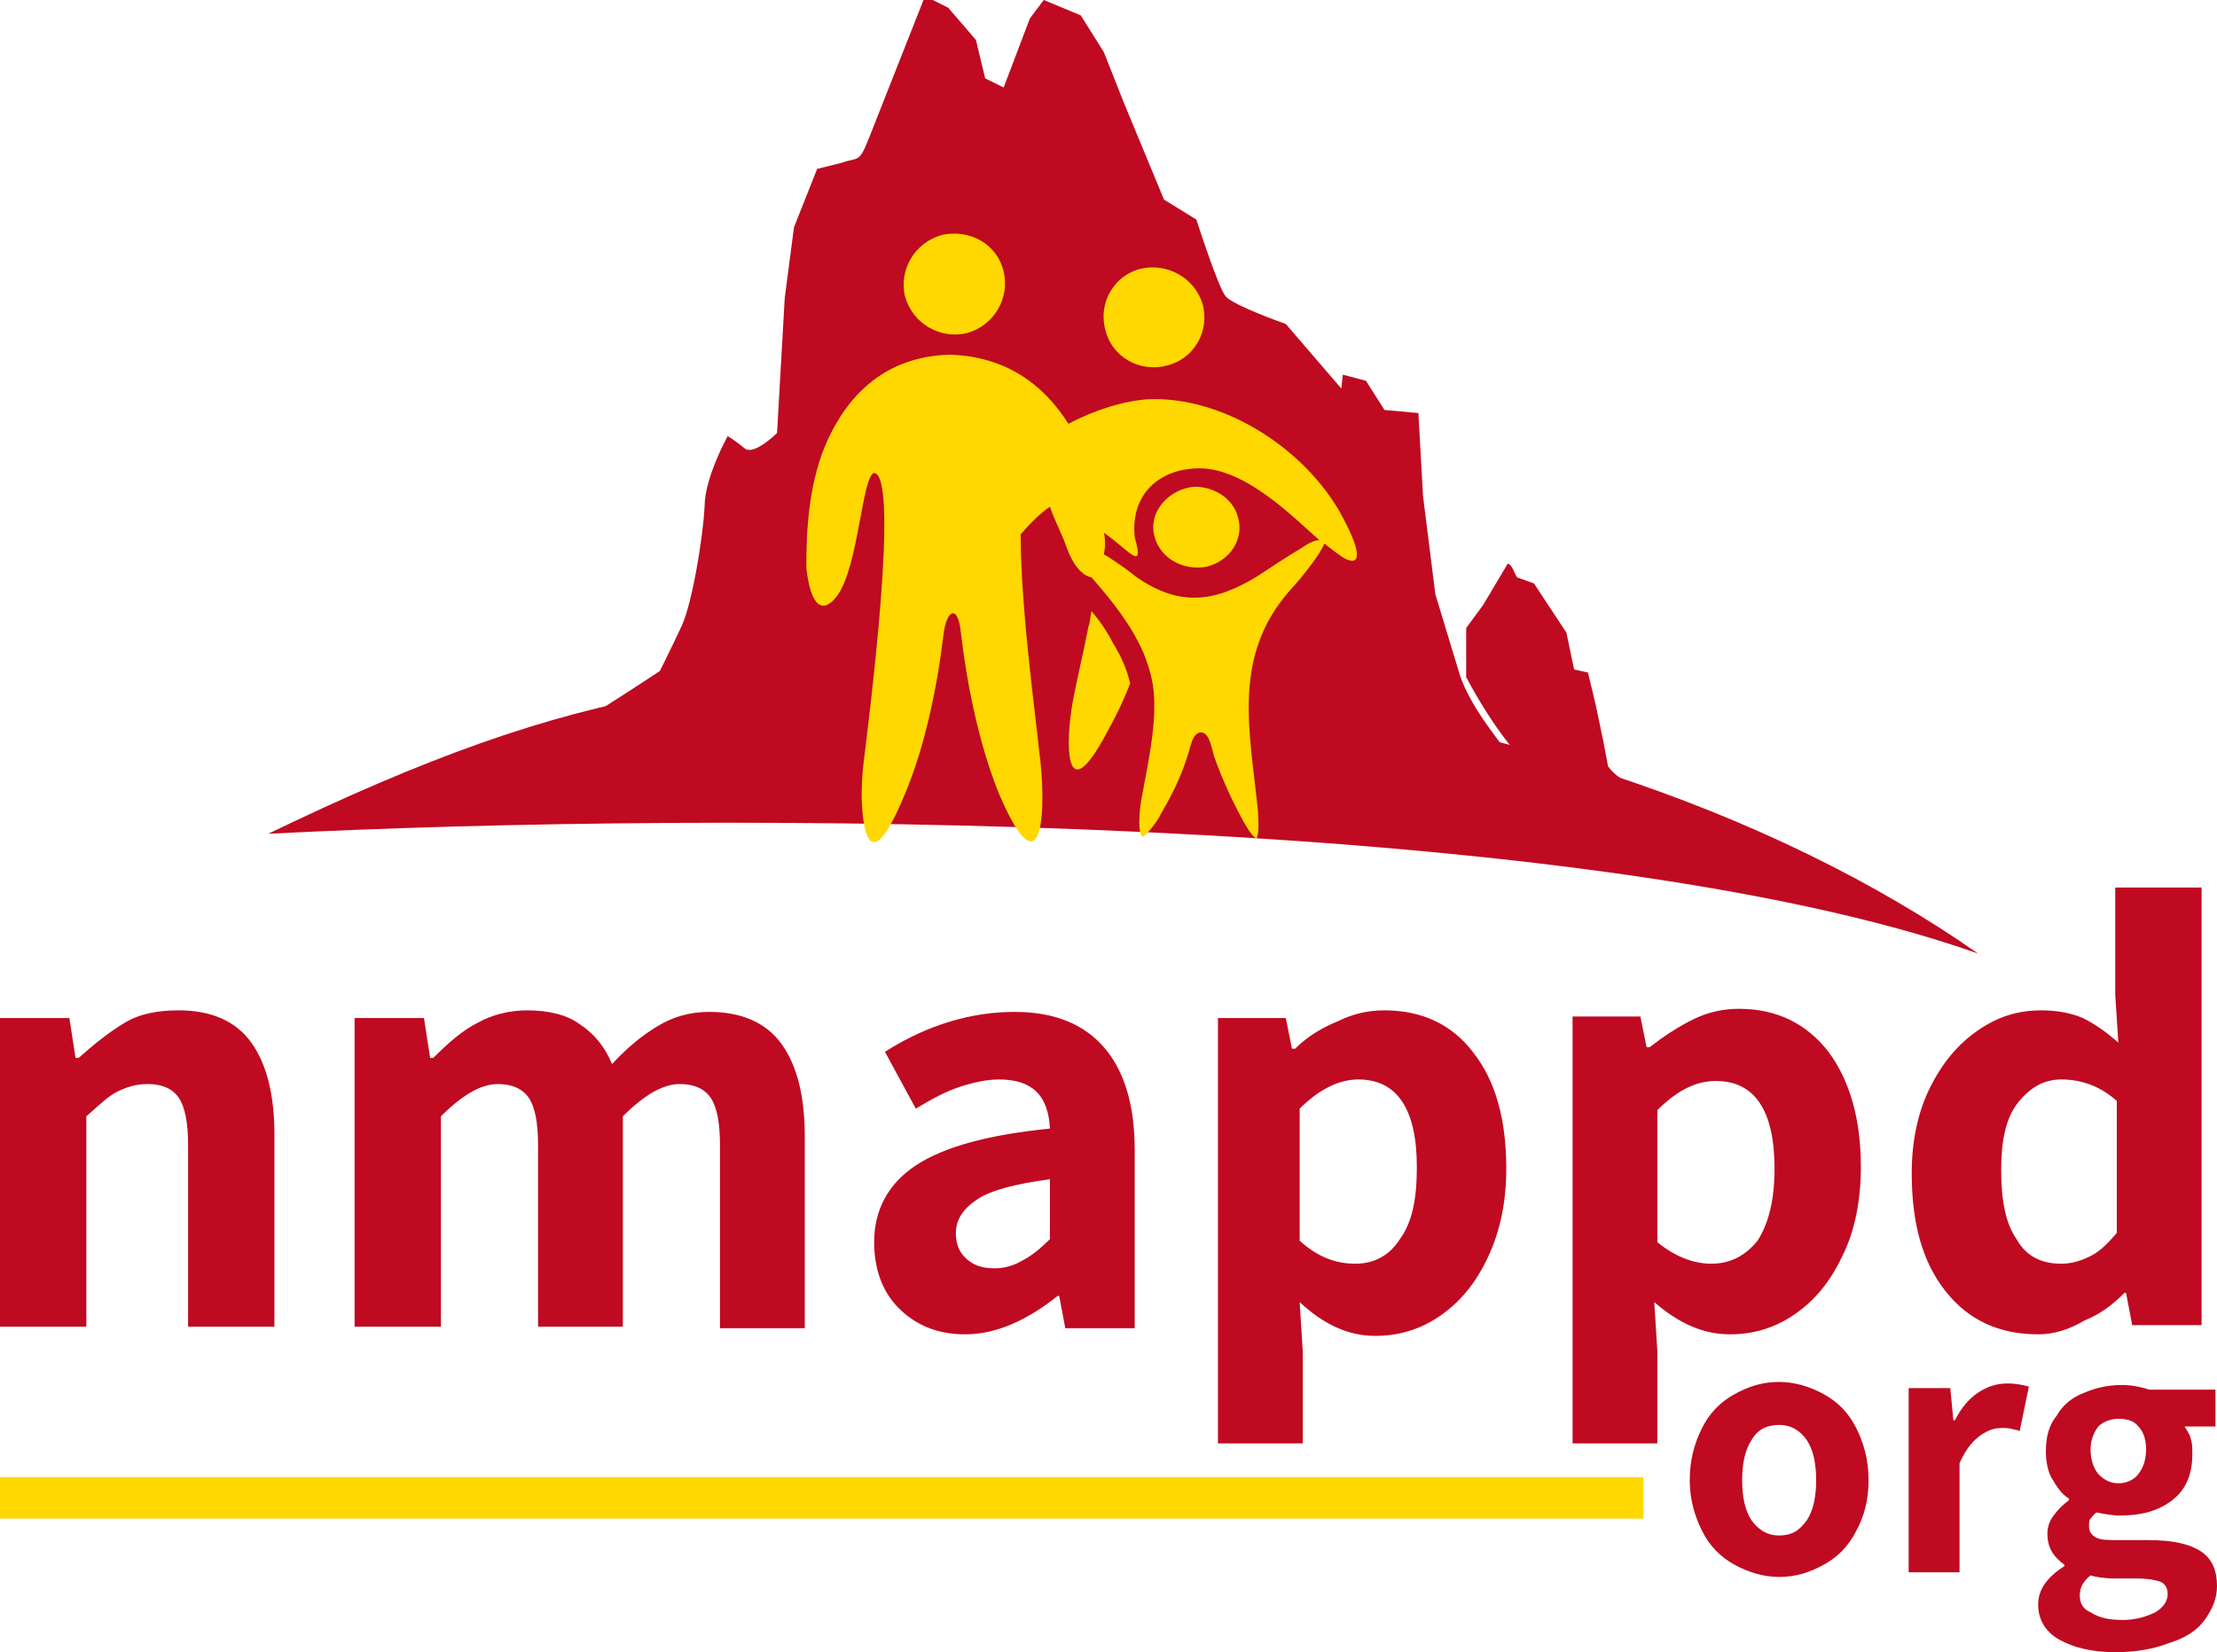<svg width="212" height="158" viewBox="0 0 212 158" fill="none" xmlns="http://www.w3.org/2000/svg">
<g style="mix-blend-mode:luminosity" clip-path="url(#clip0)">
<path fill-rule="evenodd" clip-rule="evenodd" d="M105.705 65.197C141.088 67.253 169.836 77.678 189.149 91.188C150.966 77.678 68.996 77.532 25.653 79.734C55.433 65.344 71.207 63.141 105.705 65.197Z" fill="#BF0A21"/>
<path fill-rule="evenodd" clip-rule="evenodd" d="M89.194 0H88.309L83.149 13.069C82.117 15.712 82.117 14.978 80.496 15.565L78.137 16.152L75.925 21.732L75.041 28.487L74.304 41.409C74.304 41.409 72.092 43.611 71.208 42.877C70.323 42.143 69.586 41.703 69.586 41.703C69.586 41.703 67.375 45.667 67.375 48.457C67.227 51.394 66.195 57.708 65.163 59.911C64.131 62.113 63.099 64.169 63.099 64.169C63.099 64.169 52.042 71.511 49.536 72.392C46.882 73.42 40.101 76.357 40.101 76.357H158.19C156.715 75.329 154.651 74.595 153.767 73.273L153.325 70.924L152.587 67.4L151.85 64.316L150.523 64.022L149.786 60.498L146.69 55.799L145.069 55.212C144.774 54.771 144.626 54.037 144.184 53.89L141.825 57.855L140.204 60.058V64.757C142.857 69.749 145.363 72.539 146.101 73.126L150.376 75.476C148.607 74.742 146.838 74.448 145.216 73.42C143.594 71.071 140.793 67.987 139.614 64.61L137.255 56.827L136.076 47.429L135.633 39.5L132.39 39.206L130.621 36.416L128.409 35.829L128.262 37.151L122.955 30.983C122.955 30.983 117.942 29.221 117.205 28.34C116.468 27.459 114.404 20.998 114.404 20.998L111.308 19.089L107.475 9.838L105.558 4.993L103.347 1.468L99.808 0L98.482 1.762L95.975 8.37L94.206 7.489L93.322 3.818L90.668 0.734L89.194 0Z" fill="#BF0A21"/>
<path fill-rule="evenodd" clip-rule="evenodd" d="M109.096 25.697C106.59 26.284 104.968 28.927 105.705 31.57C106.295 34.067 108.949 35.682 111.602 34.948C114.109 34.361 115.73 31.717 114.993 29.074C114.256 26.578 111.602 25.11 109.096 25.697ZM90.815 33.92C95.975 34.067 99.661 36.563 102.167 40.528C104.673 39.206 107.474 38.325 109.833 38.178C117.352 37.885 125.313 43.318 128.556 49.779C130.178 52.862 130.178 54.331 128.409 53.303C127.967 53.009 127.377 52.569 126.64 51.981C126.198 53.156 123.986 55.799 123.544 56.24C117.647 62.701 119.563 70.043 120.301 77.678C120.301 78.119 120.448 79.734 120.153 80.175C119.711 80.028 118.974 78.706 118.826 78.412C117.794 76.504 116.91 74.595 116.173 72.539C115.878 71.805 115.73 70.043 114.846 70.043C113.961 70.043 113.814 71.658 113.519 72.392C112.929 74.301 112.045 76.063 111.013 77.825C110.865 78.266 109.686 79.881 109.244 80.028C108.654 79.44 109.096 76.504 109.244 75.916C109.833 72.686 110.865 68.134 110.128 64.903C109.981 64.169 109.686 63.288 109.391 62.554C108.212 59.764 106.295 57.414 104.378 55.212C103.494 55.065 102.609 54.037 102.02 52.422C101.577 51.1 100.84 49.779 100.398 48.457C99.513 49.044 98.481 50.072 97.597 51.1C97.597 58.442 99.219 69.896 99.366 71.805C100.103 77.091 99.808 85.901 95.533 75.916C93.616 71.217 92.437 65.344 91.847 60.204C91.552 57.855 90.52 58.295 90.225 60.645C89.636 65.638 88.456 71.364 86.54 75.916C85.803 77.678 83.296 83.699 82.559 78.412C82.264 76.357 82.412 74.007 82.707 71.952C83.002 69.308 86.097 45.52 83.591 45.227C82.412 45.52 82.117 54.184 80.053 56.974C78.726 58.736 77.547 58.149 77.105 54.331C77.105 50.953 77.252 45.961 79.316 41.703C81.527 37.151 85.213 34.067 90.815 33.92ZM105.558 53.009C107.032 53.89 108.359 54.918 108.506 55.065C112.634 58.002 116.025 57.708 120.301 55.065C121.627 54.184 122.954 53.303 124.429 52.422C124.871 52.128 125.755 51.541 126.198 51.688C123.691 49.485 119.121 44.786 114.698 44.786C111.013 44.786 108.064 47.136 108.506 51.394C109.538 54.918 107.769 52.422 105.558 50.953C105.705 51.541 105.705 52.275 105.558 53.009ZM90.078 22.466C87.424 23.201 85.95 25.844 86.54 28.34C87.277 30.983 89.931 32.452 92.437 31.864C95.091 31.13 96.565 28.487 95.975 25.991C95.385 23.348 92.732 21.879 90.078 22.466ZM110.423 51.394C111.013 53.45 113.224 54.624 115.436 54.184C117.647 53.597 118.974 51.541 118.384 49.485C117.942 47.723 116.173 46.548 114.256 46.548C111.897 46.695 109.686 48.898 110.423 51.394ZM104.378 58.442C104.231 59.03 104.231 59.617 104.084 59.911C103.641 62.26 103.052 64.61 102.609 66.959C101.872 70.924 101.725 77.825 105.853 70.043C106.737 68.427 107.474 66.959 108.064 65.344C107.769 64.022 107.18 62.701 106.442 61.526C105.853 60.351 105.116 59.323 104.378 58.442Z" fill="#FFD800"/>
<path fill-rule="evenodd" clip-rule="evenodd" d="M0 97.355H6.634L7.224 101.173H7.519C8.993 99.852 10.467 98.677 11.942 97.796C13.416 96.915 15.185 96.621 17.102 96.621C20.198 96.621 22.556 97.649 24.031 99.705C25.505 101.76 26.242 104.697 26.242 108.515V126.87H17.986V109.543C17.986 107.34 17.691 105.872 17.102 104.991C16.512 104.11 15.48 103.669 14.153 103.669C12.974 103.669 12.089 103.963 11.204 104.404C10.32 104.844 9.435 105.725 8.256 106.753V126.87H0V97.355ZM170.131 150.805C168.656 150.805 167.182 150.364 165.855 149.63C164.529 148.896 163.497 147.868 162.759 146.4C162.022 144.931 161.58 143.316 161.58 141.554C161.58 139.645 162.022 138.03 162.759 136.562C163.497 135.093 164.529 134.065 165.855 133.331C167.182 132.597 168.509 132.156 170.131 132.156C171.605 132.156 173.079 132.597 174.406 133.331C175.733 134.065 176.765 135.093 177.502 136.562C178.239 138.03 178.681 139.645 178.681 141.554C178.681 143.463 178.239 145.078 177.502 146.4C176.765 147.868 175.733 148.896 174.406 149.63C173.079 150.364 171.752 150.805 170.131 150.805ZM170.131 146.84C171.31 146.84 172.047 146.4 172.784 145.372C173.374 144.491 173.669 143.169 173.669 141.554C173.669 139.939 173.374 138.617 172.784 137.736C172.195 136.855 171.31 136.268 170.131 136.268C168.951 136.268 168.067 136.708 167.477 137.736C166.887 138.617 166.592 139.939 166.592 141.554C166.592 143.169 166.887 144.491 167.477 145.372C168.214 146.4 169.099 146.84 170.131 146.84ZM182.515 132.744H186.495L186.79 135.827H186.937C187.527 134.653 188.264 133.772 189.149 133.184C190.033 132.597 190.918 132.303 191.95 132.303C192.834 132.303 193.424 132.45 194.014 132.597L193.129 136.855C193.129 136.855 192.834 136.708 192.54 136.708C192.245 136.562 191.803 136.562 191.36 136.562C190.623 136.562 189.886 136.855 189.149 137.443C188.412 138.03 187.822 138.911 187.38 139.939V150.364H182.515V132.744ZM202.27 158C200.058 158 198.289 157.56 196.962 156.825C195.636 156.091 194.898 154.917 194.898 153.448C194.898 151.98 195.783 150.805 197.405 149.777V149.63C196.373 148.896 195.783 148.015 195.783 146.693C195.783 146.106 195.93 145.519 196.373 144.931C196.815 144.344 197.257 143.904 197.847 143.463V143.316C197.11 142.876 196.668 142.141 196.225 141.407C195.783 140.673 195.636 139.645 195.636 138.764C195.636 137.443 195.93 136.268 196.668 135.387C197.257 134.359 198.142 133.625 199.321 133.184C200.353 132.744 201.533 132.45 202.86 132.45C203.744 132.45 204.629 132.597 205.513 132.891H211.853V136.415H208.904C209.051 136.708 209.346 137.002 209.494 137.589C209.641 138.03 209.641 138.47 209.641 139.058C209.641 140.967 209.051 142.435 207.725 143.463C206.398 144.491 204.776 144.931 202.712 144.931C201.975 144.931 201.238 144.785 200.501 144.638C200.206 144.785 200.058 145.078 199.911 145.225C199.764 145.372 199.764 145.666 199.764 145.959C199.764 146.4 199.911 146.693 200.353 146.987C200.796 147.281 201.533 147.281 202.417 147.281H205.366C207.577 147.281 209.199 147.575 210.378 148.309C211.558 149.043 212 150.218 212 151.686C212 152.861 211.558 153.889 210.821 154.917C210.083 155.944 208.904 156.679 207.43 157.119C205.955 157.706 204.186 158 202.27 158ZM202.565 141.848C203.302 141.848 204.039 141.554 204.481 140.967C204.923 140.379 205.218 139.645 205.218 138.617C205.218 137.589 204.923 136.855 204.481 136.415C204.039 135.827 203.302 135.68 202.565 135.68C201.828 135.68 201.09 135.974 200.648 136.415C200.206 137.002 199.911 137.736 199.911 138.617C199.911 139.645 200.206 140.379 200.648 140.967C201.238 141.554 201.828 141.848 202.565 141.848ZM203.007 154.917C204.186 154.917 205.218 154.623 206.103 154.182C206.84 153.742 207.282 153.154 207.282 152.42C207.282 151.833 206.987 151.392 206.545 151.246C206.103 151.099 205.366 150.952 204.334 150.952H202.27C201.238 150.952 200.353 150.805 199.911 150.658C199.174 151.246 198.879 151.833 198.879 152.567C198.879 153.301 199.174 153.889 199.911 154.182C200.796 154.77 201.828 154.917 203.007 154.917ZM33.908 97.355H40.542L41.132 101.173H41.427C42.901 99.705 44.228 98.53 45.702 97.796C47.029 97.061 48.651 96.621 50.42 96.621C52.484 96.621 54.253 97.061 55.432 97.942C56.759 98.824 57.791 99.998 58.529 101.76C60.003 100.145 61.477 98.97 62.951 98.089C64.426 97.208 66.047 96.768 67.816 96.768C70.912 96.768 73.271 97.796 74.746 99.852C76.22 101.907 76.957 104.844 76.957 108.662V127.017H68.848V109.543C68.848 107.34 68.553 105.872 67.964 104.991C67.374 104.11 66.342 103.669 65.015 103.669C63.394 103.669 61.624 104.697 59.56 106.753V126.87H51.452V109.543C51.452 107.34 51.157 105.872 50.568 104.991C49.978 104.11 48.946 103.669 47.619 103.669C45.997 103.669 44.228 104.697 42.164 106.753V126.87H33.908V97.355ZM92.289 127.604C89.636 127.604 87.572 126.723 85.95 125.108C84.328 123.493 83.591 121.29 83.591 118.794C83.591 115.71 84.918 113.214 87.572 111.452C90.225 109.69 94.501 108.515 100.398 107.928C100.25 104.697 98.629 103.229 95.533 103.229C94.353 103.229 93.026 103.522 91.7 103.963C90.373 104.404 89.046 105.138 87.572 106.019L84.623 100.586C88.751 97.943 93.026 96.768 97.007 96.768C100.84 96.768 103.641 97.942 105.558 100.145C107.474 102.348 108.506 105.578 108.506 109.983V127.017H101.872L101.282 123.933H101.135C98.186 126.283 95.238 127.604 92.289 127.604ZM95.09 121.29C96.122 121.29 97.007 120.996 97.744 120.556C98.629 120.115 99.513 119.381 100.398 118.5V112.773C97.154 113.214 94.796 113.801 93.469 114.682C92.142 115.563 91.405 116.591 91.405 117.913C91.405 118.941 91.7 119.675 92.289 120.262C93.026 120.996 93.911 121.29 95.09 121.29ZM116.32 97.355H122.954L123.544 100.292H123.839C125.018 99.117 126.492 98.236 127.967 97.649C129.441 96.915 130.915 96.621 132.389 96.621C135.928 96.621 138.876 97.943 140.94 100.733C143.004 103.376 144.036 107.047 144.036 111.746C144.036 114.976 143.446 117.766 142.267 120.262C141.088 122.759 139.613 124.521 137.697 125.842C135.78 127.164 133.716 127.751 131.505 127.751C128.999 127.751 126.64 126.723 124.281 124.521L124.576 129.22V138.03H116.467V97.355H116.32ZM129.588 120.85C131.357 120.85 132.832 120.115 133.864 118.5C135.043 116.885 135.485 114.682 135.485 111.599C135.485 106.019 133.569 103.229 129.883 103.229C128.114 103.229 126.197 104.11 124.281 106.019V118.647C126.05 120.262 127.819 120.85 129.588 120.85ZM150.376 97.355V138.03H158.484V129.22L158.189 124.521C160.548 126.576 162.907 127.604 165.413 127.604C167.624 127.604 169.688 127.017 171.605 125.695C173.522 124.374 174.996 122.612 176.175 120.115C177.355 117.766 177.944 114.829 177.944 111.599C177.944 107.047 176.912 103.376 174.848 100.586C172.784 97.943 169.983 96.474 166.298 96.474C164.823 96.474 163.349 96.768 161.875 97.502C160.401 98.236 159.074 99.117 157.747 100.145H157.452L156.862 97.208H150.376V97.355ZM163.644 120.85C161.875 120.85 160.106 120.115 158.484 118.794V106.166C160.401 104.257 162.17 103.376 164.086 103.376C167.772 103.376 169.688 106.166 169.688 111.746C169.688 114.829 169.099 117.032 168.067 118.647C166.887 120.115 165.413 120.85 163.644 120.85ZM194.898 127.604C191.213 127.604 188.264 126.283 186.053 123.493C183.841 120.703 182.809 117.032 182.809 112.186C182.809 109.102 183.399 106.312 184.579 103.963C185.758 101.614 187.232 99.852 189.149 98.53C191.065 97.208 192.982 96.621 195.193 96.621C196.815 96.621 198.142 96.915 199.174 97.355C200.353 97.943 201.385 98.677 202.565 99.705L202.27 95.153V84.874H210.526V126.723H203.892L203.302 123.64H203.154C201.975 124.814 200.796 125.695 199.321 126.283C197.847 127.164 196.373 127.604 194.898 127.604ZM197.11 120.85C198.142 120.85 199.026 120.556 199.911 120.115C200.796 119.675 201.533 118.941 202.417 117.913V105.285C200.943 103.963 199.174 103.229 197.11 103.229C195.488 103.229 194.161 103.963 192.982 105.431C191.802 106.9 191.36 109.102 191.36 111.892C191.36 114.829 191.803 117.032 192.834 118.5C193.719 120.115 195.193 120.85 197.11 120.85Z" fill="#BF0A21"/>
<path d="M157.157 141.26H0V145.225H157.157V141.26Z" fill="#FFD800"/>
</g>
<defs>
<clipPath id="clip0">
<rect width="212" height="158" fill="white"/>
</clipPath>
</defs>
</svg>
